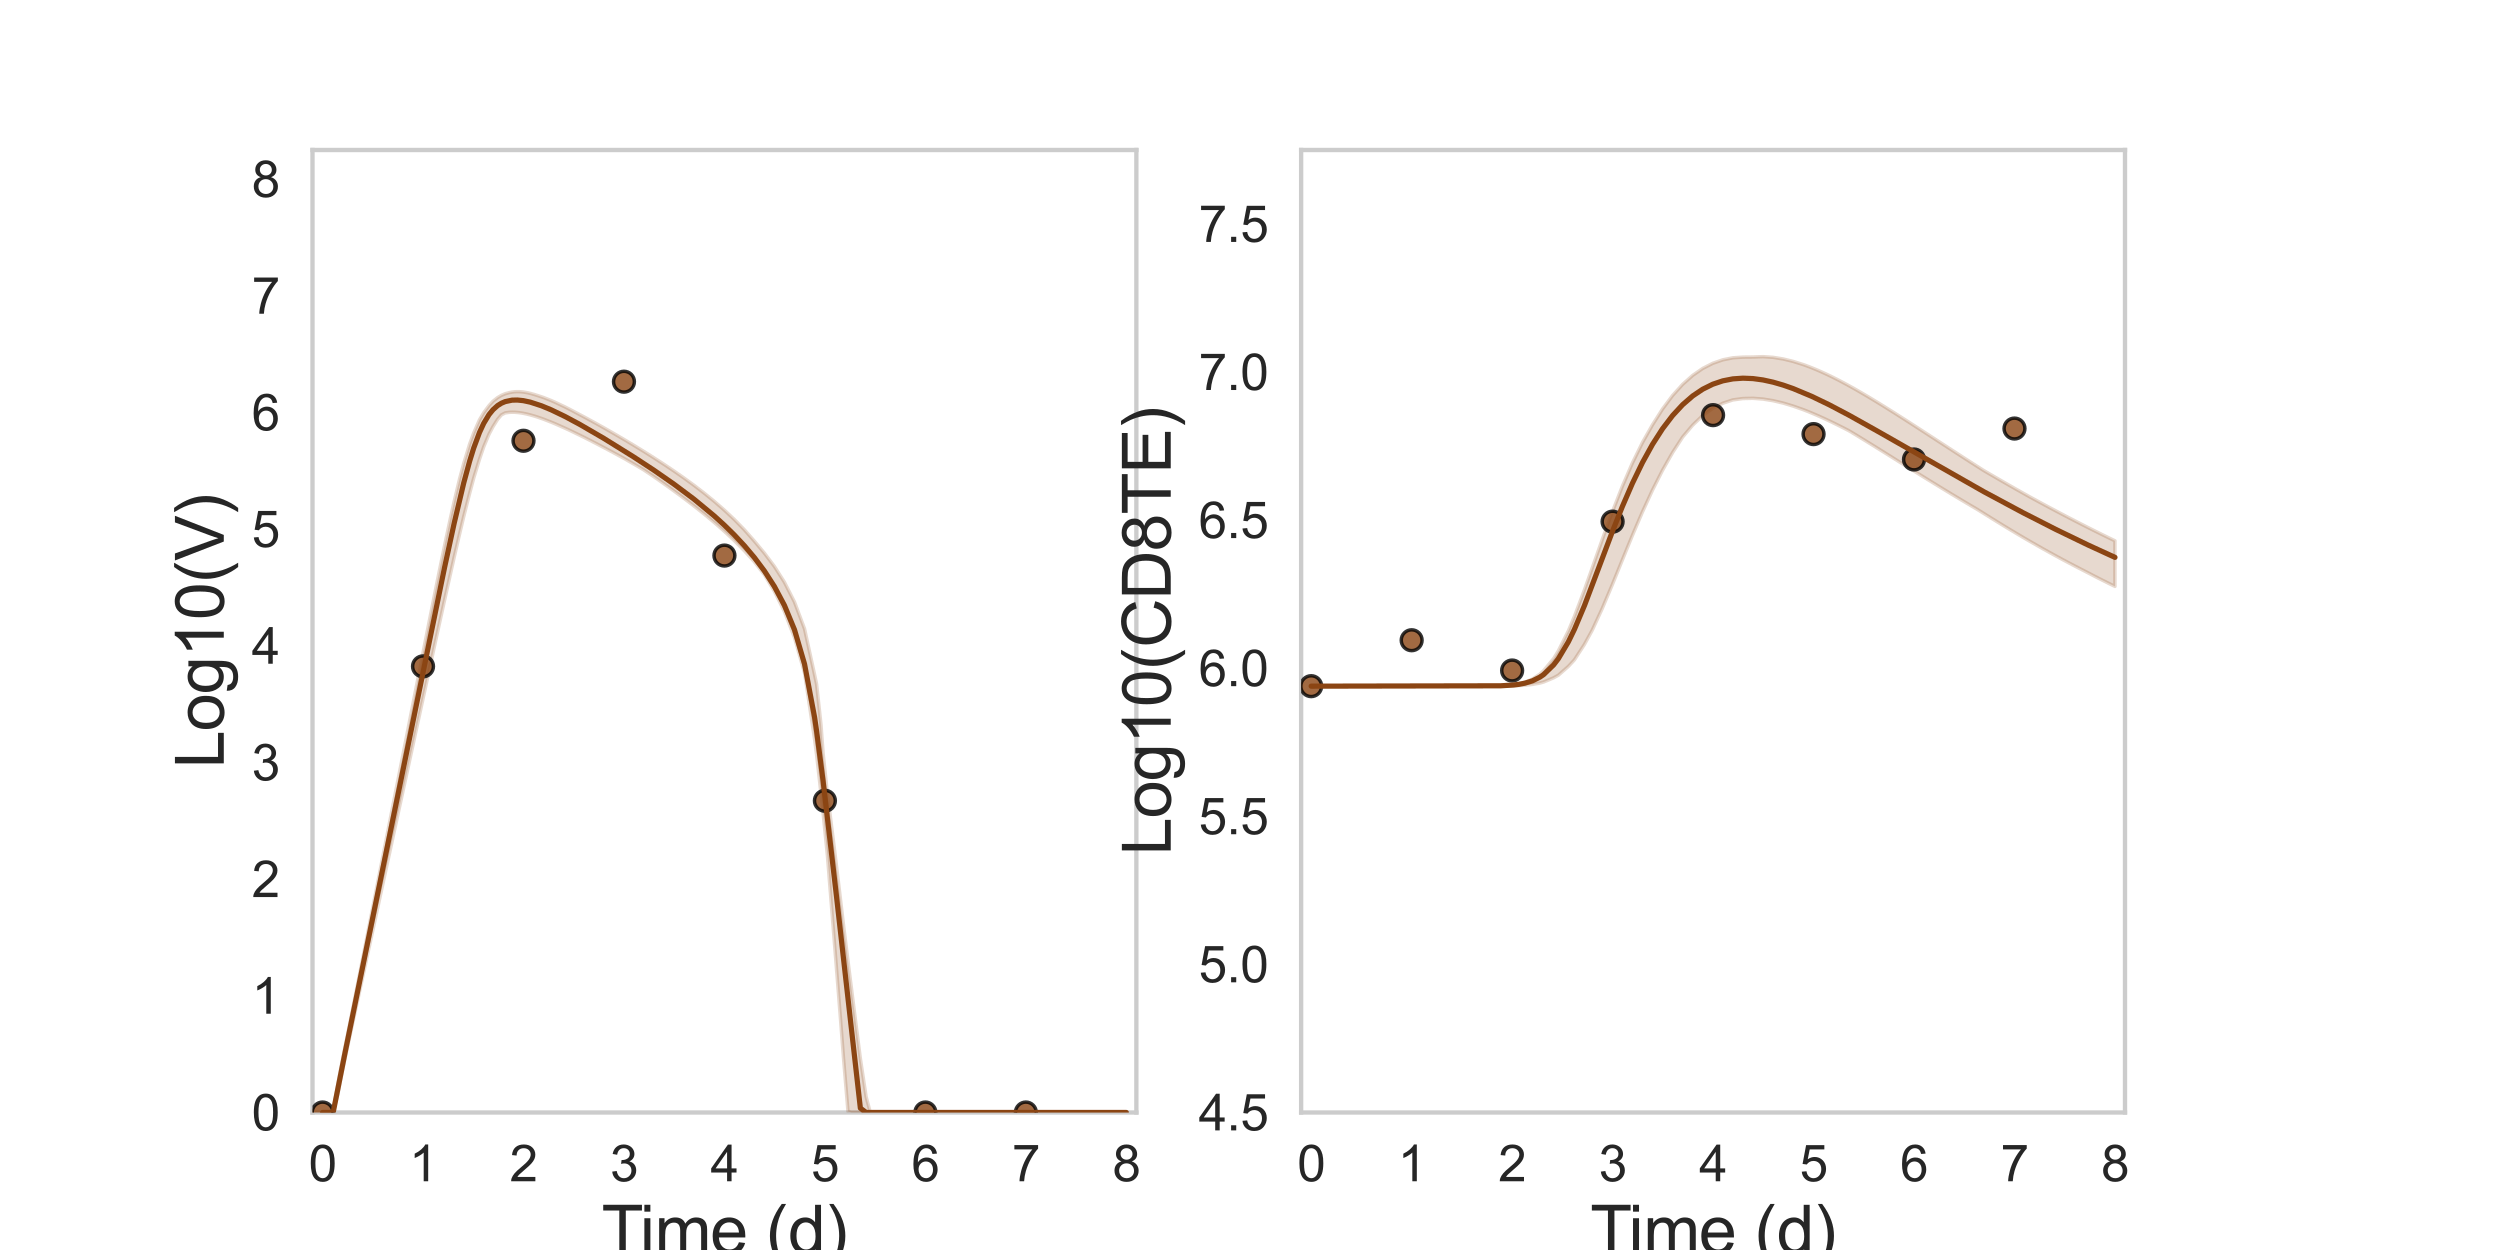 <?xml version="1.0" encoding="utf-8" standalone="no"?>
<!DOCTYPE svg PUBLIC "-//W3C//DTD SVG 1.1//EN"
  "http://www.w3.org/Graphics/SVG/1.1/DTD/svg11.dtd">
<svg xmlns:xlink="http://www.w3.org/1999/xlink" width="720pt" height="360pt" viewBox="0 0 720 360" xmlns="http://www.w3.org/2000/svg" version="1.1">
 <defs>
  <style type="text/css">*{stroke-linejoin: round; stroke-linecap: butt}</style>
 </defs>
 <g id="figure_1">
  <g id="patch_1">
   <path d="M 0 360 
L 720 360 
L 720 0 
L 0 0 
z
" style="fill: #ffffff"/>
  </g>
  <g id="axes_1">
   <g id="patch_2">
    <path d="M 90 320.4 
L 327.273 320.4 
L 327.273 43.2 
L 90 43.2 
z
" style="fill: #ffffff"/>
   </g>
   <g id="matplotlib.axis_1">
    <g id="xtick_1">
     <g id="text_1">
      <!-- 0 -->
      <g style="fill: #262626" transform="translate(88.89 340.207) scale(0.144 -0.144)">
       <defs>
        <path id="ArialMT-30" d="M 266 2259 
Q 266 3072 433 3567 
Q 600 4063 929 4331 
Q 1259 4600 1759 4600 
Q 2128 4600 2406 4451 
Q 2684 4303 2865 4023 
Q 3047 3744 3150 3342 
Q 3253 2941 3253 2259 
Q 3253 1453 3087 958 
Q 2922 463 2592 192 
Q 2263 -78 1759 -78 
Q 1097 -78 719 397 
Q 266 969 266 2259 
z
M 844 2259 
Q 844 1131 1108 757 
Q 1372 384 1759 384 
Q 2147 384 2411 759 
Q 2675 1134 2675 2259 
Q 2675 3391 2411 3762 
Q 2147 4134 1753 4134 
Q 1366 4134 1134 3806 
Q 844 3388 844 2259 
z
" transform="scale(0.016)"/>
       </defs>
       <use xlink:href="#ArialMT-30"/>
      </g>
     </g>
    </g>
    <g id="xtick_2">
     <g id="text_2">
      <!-- 1 -->
      <g style="fill: #262626" transform="translate(117.825 340.207) scale(0.144 -0.144)">
       <defs>
        <path id="ArialMT-31" d="M 2384 0 
L 1822 0 
L 1822 3584 
Q 1619 3391 1289 3197 
Q 959 3003 697 2906 
L 697 3450 
Q 1169 3672 1522 3987 
Q 1875 4303 2022 4600 
L 2384 4600 
L 2384 0 
z
" transform="scale(0.016)"/>
       </defs>
       <use xlink:href="#ArialMT-31"/>
      </g>
     </g>
    </g>
    <g id="xtick_3">
     <g id="text_3">
      <!-- 2 -->
      <g style="fill: #262626" transform="translate(146.761 340.207) scale(0.144 -0.144)">
       <defs>
        <path id="ArialMT-32" d="M 3222 541 
L 3222 0 
L 194 0 
Q 188 203 259 391 
Q 375 700 629 1000 
Q 884 1300 1366 1694 
Q 2113 2306 2375 2664 
Q 2638 3022 2638 3341 
Q 2638 3675 2398 3904 
Q 2159 4134 1775 4134 
Q 1369 4134 1125 3890 
Q 881 3647 878 3216 
L 300 3275 
Q 359 3922 746 4261 
Q 1134 4600 1788 4600 
Q 2447 4600 2831 4234 
Q 3216 3869 3216 3328 
Q 3216 3053 3103 2787 
Q 2991 2522 2730 2228 
Q 2469 1934 1863 1422 
Q 1356 997 1212 845 
Q 1069 694 975 541 
L 3222 541 
z
" transform="scale(0.016)"/>
       </defs>
       <use xlink:href="#ArialMT-32"/>
      </g>
     </g>
    </g>
    <g id="xtick_4">
     <g id="text_4">
      <!-- 3 -->
      <g style="fill: #262626" transform="translate(175.697 340.207) scale(0.144 -0.144)">
       <defs>
        <path id="ArialMT-33" d="M 269 1209 
L 831 1284 
Q 928 806 1161 595 
Q 1394 384 1728 384 
Q 2125 384 2398 659 
Q 2672 934 2672 1341 
Q 2672 1728 2419 1979 
Q 2166 2231 1775 2231 
Q 1616 2231 1378 2169 
L 1441 2663 
Q 1497 2656 1531 2656 
Q 1891 2656 2178 2843 
Q 2466 3031 2466 3422 
Q 2466 3731 2256 3934 
Q 2047 4138 1716 4138 
Q 1388 4138 1169 3931 
Q 950 3725 888 3313 
L 325 3413 
Q 428 3978 793 4289 
Q 1159 4600 1703 4600 
Q 2078 4600 2393 4439 
Q 2709 4278 2876 4000 
Q 3044 3722 3044 3409 
Q 3044 3113 2884 2869 
Q 2725 2625 2413 2481 
Q 2819 2388 3044 2092 
Q 3269 1797 3269 1353 
Q 3269 753 2831 336 
Q 2394 -81 1725 -81 
Q 1122 -81 723 278 
Q 325 638 269 1209 
z
" transform="scale(0.016)"/>
       </defs>
       <use xlink:href="#ArialMT-33"/>
      </g>
     </g>
    </g>
    <g id="xtick_5">
     <g id="text_5">
      <!-- 4 -->
      <g style="fill: #262626" transform="translate(204.632 340.207) scale(0.144 -0.144)">
       <defs>
        <path id="ArialMT-34" d="M 2069 0 
L 2069 1097 
L 81 1097 
L 81 1613 
L 2172 4581 
L 2631 4581 
L 2631 1613 
L 3250 1613 
L 3250 1097 
L 2631 1097 
L 2631 0 
L 2069 0 
z
M 2069 1613 
L 2069 3678 
L 634 1613 
L 2069 1613 
z
" transform="scale(0.016)"/>
       </defs>
       <use xlink:href="#ArialMT-34"/>
      </g>
     </g>
    </g>
    <g id="xtick_6">
     <g id="text_6">
      <!-- 5 -->
      <g style="fill: #262626" transform="translate(233.568 340.207) scale(0.144 -0.144)">
       <defs>
        <path id="ArialMT-35" d="M 266 1200 
L 856 1250 
Q 922 819 1161 601 
Q 1400 384 1738 384 
Q 2144 384 2425 690 
Q 2706 997 2706 1503 
Q 2706 1984 2436 2262 
Q 2166 2541 1728 2541 
Q 1456 2541 1237 2417 
Q 1019 2294 894 2097 
L 366 2166 
L 809 4519 
L 3088 4519 
L 3088 3981 
L 1259 3981 
L 1013 2750 
Q 1425 3038 1878 3038 
Q 2478 3038 2890 2622 
Q 3303 2206 3303 1553 
Q 3303 931 2941 478 
Q 2500 -78 1738 -78 
Q 1113 -78 717 272 
Q 322 622 266 1200 
z
" transform="scale(0.016)"/>
       </defs>
       <use xlink:href="#ArialMT-35"/>
      </g>
     </g>
    </g>
    <g id="xtick_7">
     <g id="text_7">
      <!-- 6 -->
      <g style="fill: #262626" transform="translate(262.504 340.207) scale(0.144 -0.144)">
       <defs>
        <path id="ArialMT-36" d="M 3184 3459 
L 2625 3416 
Q 2550 3747 2413 3897 
Q 2184 4138 1850 4138 
Q 1581 4138 1378 3988 
Q 1113 3794 959 3422 
Q 806 3050 800 2363 
Q 1003 2672 1297 2822 
Q 1591 2972 1913 2972 
Q 2475 2972 2870 2558 
Q 3266 2144 3266 1488 
Q 3266 1056 3080 686 
Q 2894 316 2569 119 
Q 2244 -78 1831 -78 
Q 1128 -78 684 439 
Q 241 956 241 2144 
Q 241 3472 731 4075 
Q 1159 4600 1884 4600 
Q 2425 4600 2770 4297 
Q 3116 3994 3184 3459 
z
M 888 1484 
Q 888 1194 1011 928 
Q 1134 663 1356 523 
Q 1578 384 1822 384 
Q 2178 384 2434 671 
Q 2691 959 2691 1453 
Q 2691 1928 2437 2201 
Q 2184 2475 1800 2475 
Q 1419 2475 1153 2201 
Q 888 1928 888 1484 
z
" transform="scale(0.016)"/>
       </defs>
       <use xlink:href="#ArialMT-36"/>
      </g>
     </g>
    </g>
    <g id="xtick_8">
     <g id="text_8">
      <!-- 7 -->
      <g style="fill: #262626" transform="translate(291.44 340.207) scale(0.144 -0.144)">
       <defs>
        <path id="ArialMT-37" d="M 303 3981 
L 303 4522 
L 3269 4522 
L 3269 4084 
Q 2831 3619 2401 2847 
Q 1972 2075 1738 1259 
Q 1569 684 1522 0 
L 944 0 
Q 953 541 1156 1306 
Q 1359 2072 1739 2783 
Q 2119 3494 2547 3981 
L 303 3981 
z
" transform="scale(0.016)"/>
       </defs>
       <use xlink:href="#ArialMT-37"/>
      </g>
     </g>
    </g>
    <g id="xtick_9">
     <g id="text_9">
      <!-- 8 -->
      <g style="fill: #262626" transform="translate(320.375 340.207) scale(0.144 -0.144)">
       <defs>
        <path id="ArialMT-38" d="M 1131 2484 
Q 781 2613 612 2850 
Q 444 3088 444 3419 
Q 444 3919 803 4259 
Q 1163 4600 1759 4600 
Q 2359 4600 2725 4251 
Q 3091 3903 3091 3403 
Q 3091 3084 2923 2848 
Q 2756 2613 2416 2484 
Q 2838 2347 3058 2040 
Q 3278 1734 3278 1309 
Q 3278 722 2862 322 
Q 2447 -78 1769 -78 
Q 1091 -78 675 323 
Q 259 725 259 1325 
Q 259 1772 486 2073 
Q 713 2375 1131 2484 
z
M 1019 3438 
Q 1019 3113 1228 2906 
Q 1438 2700 1772 2700 
Q 2097 2700 2305 2904 
Q 2513 3109 2513 3406 
Q 2513 3716 2298 3927 
Q 2084 4138 1766 4138 
Q 1444 4138 1231 3931 
Q 1019 3725 1019 3438 
z
M 838 1322 
Q 838 1081 952 856 
Q 1066 631 1291 507 
Q 1516 384 1775 384 
Q 2178 384 2440 643 
Q 2703 903 2703 1303 
Q 2703 1709 2433 1975 
Q 2163 2241 1756 2241 
Q 1359 2241 1098 1978 
Q 838 1716 838 1322 
z
" transform="scale(0.016)"/>
       </defs>
       <use xlink:href="#ArialMT-38"/>
      </g>
     </g>
    </g>
    <g id="text_10">
     <!-- Time (d) -->
     <g style="fill: #262626" transform="translate(173.266 361.046) scale(0.192 -0.192)">
      <defs>
       <path id="ArialMT-54" d="M 1659 0 
L 1659 4041 
L 150 4041 
L 150 4581 
L 3781 4581 
L 3781 4041 
L 2266 4041 
L 2266 0 
L 1659 0 
z
" transform="scale(0.016)"/>
       <path id="ArialMT-69" d="M 425 3934 
L 425 4581 
L 988 4581 
L 988 3934 
L 425 3934 
z
M 425 0 
L 425 3319 
L 988 3319 
L 988 0 
L 425 0 
z
" transform="scale(0.016)"/>
       <path id="ArialMT-6d" d="M 422 0 
L 422 3319 
L 925 3319 
L 925 2853 
Q 1081 3097 1340 3245 
Q 1600 3394 1931 3394 
Q 2300 3394 2536 3241 
Q 2772 3088 2869 2813 
Q 3263 3394 3894 3394 
Q 4388 3394 4653 3120 
Q 4919 2847 4919 2278 
L 4919 0 
L 4359 0 
L 4359 2091 
Q 4359 2428 4304 2576 
Q 4250 2725 4106 2815 
Q 3963 2906 3769 2906 
Q 3419 2906 3187 2673 
Q 2956 2441 2956 1928 
L 2956 0 
L 2394 0 
L 2394 2156 
Q 2394 2531 2256 2718 
Q 2119 2906 1806 2906 
Q 1569 2906 1367 2781 
Q 1166 2656 1075 2415 
Q 984 2175 984 1722 
L 984 0 
L 422 0 
z
" transform="scale(0.016)"/>
       <path id="ArialMT-65" d="M 2694 1069 
L 3275 997 
Q 3138 488 2766 206 
Q 2394 -75 1816 -75 
Q 1088 -75 661 373 
Q 234 822 234 1631 
Q 234 2469 665 2931 
Q 1097 3394 1784 3394 
Q 2450 3394 2872 2941 
Q 3294 2488 3294 1666 
Q 3294 1616 3291 1516 
L 816 1516 
Q 847 969 1125 678 
Q 1403 388 1819 388 
Q 2128 388 2347 550 
Q 2566 713 2694 1069 
z
M 847 1978 
L 2700 1978 
Q 2663 2397 2488 2606 
Q 2219 2931 1791 2931 
Q 1403 2931 1139 2672 
Q 875 2413 847 1978 
z
" transform="scale(0.016)"/>
       <path id="ArialMT-20" transform="scale(0.016)"/>
       <path id="ArialMT-28" d="M 1497 -1347 
Q 1031 -759 709 28 
Q 388 816 388 1659 
Q 388 2403 628 3084 
Q 909 3875 1497 4659 
L 1900 4659 
Q 1522 4009 1400 3731 
Q 1209 3300 1100 2831 
Q 966 2247 966 1656 
Q 966 153 1900 -1347 
L 1497 -1347 
z
" transform="scale(0.016)"/>
       <path id="ArialMT-64" d="M 2575 0 
L 2575 419 
Q 2259 -75 1647 -75 
Q 1250 -75 917 144 
Q 584 363 401 755 
Q 219 1147 219 1656 
Q 219 2153 384 2558 
Q 550 2963 881 3178 
Q 1213 3394 1622 3394 
Q 1922 3394 2156 3267 
Q 2391 3141 2538 2938 
L 2538 4581 
L 3097 4581 
L 3097 0 
L 2575 0 
z
M 797 1656 
Q 797 1019 1065 703 
Q 1334 388 1700 388 
Q 2069 388 2326 689 
Q 2584 991 2584 1609 
Q 2584 2291 2321 2609 
Q 2059 2928 1675 2928 
Q 1300 2928 1048 2622 
Q 797 2316 797 1656 
z
" transform="scale(0.016)"/>
       <path id="ArialMT-29" d="M 791 -1347 
L 388 -1347 
Q 1322 153 1322 1656 
Q 1322 2244 1188 2822 
Q 1081 3291 891 3722 
Q 769 4003 388 4659 
L 791 4659 
Q 1378 3875 1659 3084 
Q 1900 2403 1900 1659 
Q 1900 816 1576 28 
Q 1253 -759 791 -1347 
z
" transform="scale(0.016)"/>
      </defs>
      <use xlink:href="#ArialMT-54"/>
      <use xlink:href="#ArialMT-69" x="57.334"/>
      <use xlink:href="#ArialMT-6d" x="79.551"/>
      <use xlink:href="#ArialMT-65" x="162.852"/>
      <use xlink:href="#ArialMT-20" x="218.467"/>
      <use xlink:href="#ArialMT-28" x="246.25"/>
      <use xlink:href="#ArialMT-64" x="279.551"/>
      <use xlink:href="#ArialMT-29" x="335.166"/>
     </g>
    </g>
   </g>
   <g id="matplotlib.axis_2">
    <g id="ytick_1">
     <g id="text_11">
      <!-- 0 -->
      <g style="fill: #262626" transform="translate(72.492 325.554) scale(0.144 -0.144)">
       <use xlink:href="#ArialMT-30"/>
      </g>
     </g>
    </g>
    <g id="ytick_2">
     <g id="text_12">
      <!-- 1 -->
      <g style="fill: #262626" transform="translate(72.492 291.954) scale(0.144 -0.144)">
       <use xlink:href="#ArialMT-31"/>
      </g>
     </g>
    </g>
    <g id="ytick_3">
     <g id="text_13">
      <!-- 2 -->
      <g style="fill: #262626" transform="translate(72.492 258.354) scale(0.144 -0.144)">
       <use xlink:href="#ArialMT-32"/>
      </g>
     </g>
    </g>
    <g id="ytick_4">
     <g id="text_14">
      <!-- 3 -->
      <g style="fill: #262626" transform="translate(72.492 224.754) scale(0.144 -0.144)">
       <use xlink:href="#ArialMT-33"/>
      </g>
     </g>
    </g>
    <g id="ytick_5">
     <g id="text_15">
      <!-- 4 -->
      <g style="fill: #262626" transform="translate(72.492 191.154) scale(0.144 -0.144)">
       <use xlink:href="#ArialMT-34"/>
      </g>
     </g>
    </g>
    <g id="ytick_6">
     <g id="text_16">
      <!-- 5 -->
      <g style="fill: #262626" transform="translate(72.492 157.554) scale(0.144 -0.144)">
       <use xlink:href="#ArialMT-35"/>
      </g>
     </g>
    </g>
    <g id="ytick_7">
     <g id="text_17">
      <!-- 6 -->
      <g style="fill: #262626" transform="translate(72.492 123.954) scale(0.144 -0.144)">
       <use xlink:href="#ArialMT-36"/>
      </g>
     </g>
    </g>
    <g id="ytick_8">
     <g id="text_18">
      <!-- 7 -->
      <g style="fill: #262626" transform="translate(72.492 90.354) scale(0.144 -0.144)">
       <use xlink:href="#ArialMT-37"/>
      </g>
     </g>
    </g>
    <g id="ytick_9">
     <g id="text_19">
      <!-- 8 -->
      <g style="fill: #262626" transform="translate(72.492 56.754) scale(0.144 -0.144)">
       <use xlink:href="#ArialMT-38"/>
      </g>
     </g>
    </g>
    <g id="text_20">
     <!-- Log10(V) -->
     <g style="fill: #262626" transform="translate(64.451 221.289) rotate(-90) scale(0.192 -0.192)">
      <defs>
       <path id="ArialMT-4c" d="M 469 0 
L 469 4581 
L 1075 4581 
L 1075 541 
L 3331 541 
L 3331 0 
L 469 0 
z
" transform="scale(0.016)"/>
       <path id="ArialMT-6f" d="M 213 1659 
Q 213 2581 725 3025 
Q 1153 3394 1769 3394 
Q 2453 3394 2887 2945 
Q 3322 2497 3322 1706 
Q 3322 1066 3130 698 
Q 2938 331 2570 128 
Q 2203 -75 1769 -75 
Q 1072 -75 642 372 
Q 213 819 213 1659 
z
M 791 1659 
Q 791 1022 1069 705 
Q 1347 388 1769 388 
Q 2188 388 2466 706 
Q 2744 1025 2744 1678 
Q 2744 2294 2464 2611 
Q 2184 2928 1769 2928 
Q 1347 2928 1069 2612 
Q 791 2297 791 1659 
z
" transform="scale(0.016)"/>
       <path id="ArialMT-67" d="M 319 -275 
L 866 -356 
Q 900 -609 1056 -725 
Q 1266 -881 1628 -881 
Q 2019 -881 2231 -725 
Q 2444 -569 2519 -288 
Q 2563 -116 2559 434 
Q 2191 0 1641 0 
Q 956 0 581 494 
Q 206 988 206 1678 
Q 206 2153 378 2554 
Q 550 2956 876 3175 
Q 1203 3394 1644 3394 
Q 2231 3394 2613 2919 
L 2613 3319 
L 3131 3319 
L 3131 450 
Q 3131 -325 2973 -648 
Q 2816 -972 2473 -1159 
Q 2131 -1347 1631 -1347 
Q 1038 -1347 672 -1080 
Q 306 -813 319 -275 
z
M 784 1719 
Q 784 1066 1043 766 
Q 1303 466 1694 466 
Q 2081 466 2343 764 
Q 2606 1063 2606 1700 
Q 2606 2309 2336 2618 
Q 2066 2928 1684 2928 
Q 1309 2928 1046 2623 
Q 784 2319 784 1719 
z
" transform="scale(0.016)"/>
       <path id="ArialMT-56" d="M 1803 0 
L 28 4581 
L 684 4581 
L 1875 1253 
Q 2019 853 2116 503 
Q 2222 878 2363 1253 
L 3600 4581 
L 4219 4581 
L 2425 0 
L 1803 0 
z
" transform="scale(0.016)"/>
      </defs>
      <use xlink:href="#ArialMT-4c"/>
      <use xlink:href="#ArialMT-6f" x="55.615"/>
      <use xlink:href="#ArialMT-67" x="111.23"/>
      <use xlink:href="#ArialMT-31" x="166.846"/>
      <use xlink:href="#ArialMT-30" x="222.461"/>
      <use xlink:href="#ArialMT-28" x="278.076"/>
      <use xlink:href="#ArialMT-56" x="311.377"/>
      <use xlink:href="#ArialMT-29" x="378.076"/>
     </g>
    </g>
   </g>
   <g id="patch_3">
    <path d="M 90 320.4 
L 90 43.2 
" style="fill: none; stroke: #cccccc; stroke-width: 1.25; stroke-linejoin: miter; stroke-linecap: square"/>
   </g>
   <g id="patch_4">
    <path d="M 327.273 320.4 
L 327.273 43.2 
" style="fill: none; stroke: #cccccc; stroke-width: 1.25; stroke-linejoin: miter; stroke-linecap: square"/>
   </g>
   <g id="patch_5">
    <path d="M 90 320.4 
L 327.273 320.4 
" style="fill: none; stroke: #cccccc; stroke-width: 1.25; stroke-linejoin: miter; stroke-linecap: square"/>
   </g>
   <g id="patch_6">
    <path d="M 90 43.2 
L 327.273 43.2 
" style="fill: none; stroke: #cccccc; stroke-width: 1.25; stroke-linejoin: miter; stroke-linecap: square"/>
   </g>
   <g id="PolyCollection_1">
    <defs>
     <path id="m2c876b5942" d="M 92.894 -39.6 
L 92.894 -39.6 
L 92.894 -39.6 
L 92.898 -39.6 
L 92.939 -39.6 
L 93.212 -39.6 
L 93.36 -39.6 
L 93.979 -39.6 
L 94.275 -39.6 
L 95.473 -39.6 
L 95.946 -39.6 
L 97.338 -44.993 
L 97.946 -48.209 
L 99.369 -55.135 
L 100.097 -58.498 
L 101.564 -65.281 
L 102.39 -69.072 
L 103.876 -75.933 
L 104.782 -80.102 
L 106.28 -87.026 
L 107.251 -91.492 
L 108.753 -98.438 
L 109.773 -103.134 
L 111.277 -110.082 
L 112.333 -114.95 
L 113.989 -122.614 
L 115.03 -127.414 
L 116.47 -134.057 
L 117.553 -139.051 
L 119.125 -146.305 
L 120.203 -151.276 
L 121.667 -158.014 
L 122.773 -163.102 
L 124.353 -170.36 
L 125.452 -175.401 
L 126.941 -182.177 
L 128.07 -187.301 
L 129.684 -194.527 
L 130.82 -199.573 
L 132.388 -206.321 
L 133.564 -211.268 
L 135.264 -217.946 
L 136.438 -222.332 
L 138.082 -227.715 
L 139.309 -231.307 
L 140.83 -234.937 
L 141.988 -237.13 
L 143.313 -239.234 
L 144.399 -240.512 
L 145.507 -241.088 
L 146.616 -241.241 
L 147.472 -241.278 
L 148.299 -241.26 
L 148.984 -241.21 
L 149.614 -241.138 
L 150.164 -241.058 
L 150.714 -240.963 
L 151.167 -240.873 
L 151.587 -240.783 
L 152.006 -240.686 
L 152.347 -240.601 
L 152.735 -240.5 
L 153.971 -240.147 
L 154.481 -239.987 
L 155.943 -239.491 
L 156.62 -239.247 
L 158.747 -238.413 
L 159.817 -237.972 
L 162.711 -236.689 
L 164.068 -236.062 
L 166.961 -234.663 
L 168.708 -233.795 
L 171.601 -232.314 
L 173.831 -231.149 
L 176.724 -229.605 
L 179.618 -228.03 
L 182.511 -226.373 
L 185.405 -224.673 
L 188.298 -222.728 
L 191.192 -220.698 
L 194.086 -218.62 
L 196.979 -216.483 
L 199.873 -214.274 
L 202.766 -211.977 
L 205.66 -209.572 
L 208.553 -207.032 
L 211.447 -204.326 
L 214.341 -201.409 
L 217.234 -198.221 
L 220.128 -194.497 
L 223.021 -189.696 
L 225.915 -183.85 
L 228.808 -176.354 
L 231.702 -166.194 
L 234.596 -147.093 
L 235.174 -142.65 
L 236.43 -131.559 
L 237.048 -125.903 
L 238.298 -113.56 
L 238.982 -105.05 
L 240.123 -90.836 
L 240.884 -81.323 
L 242.083 -66.24 
L 242.921 -55.362 
L 244.216 -39.934 
L 245.173 -39.6 
L 246.687 -39.6 
L 247.784 -39.6 
L 249.452 -39.6 
L 250.646 -39.6 
L 252.487 -39.6 
L 253.817 -39.6 
L 256.076 -39.6 
L 257.434 -39.6 
L 259.476 -39.6 
L 260.95 -39.6 
L 263.614 -39.6 
L 265.244 -39.6 
L 268.137 -39.6 
L 269.714 -39.6 
L 271.593 -39.6 
L 273.473 -39.6 
L 275.352 -39.6 
L 277.231 -39.6 
L 279.11 -39.6 
L 280.99 -39.6 
L 282.869 -39.6 
L 284.748 -39.6 
L 286.628 -39.6 
L 288.507 -39.6 
L 290.386 -39.6 
L 292.265 -39.6 
L 294.145 -39.6 
L 296.024 -39.6 
L 297.903 -39.6 
L 299.783 -39.6 
L 301.662 -39.6 
L 303.541 -39.6 
L 305.42 -39.6 
L 307.3 -39.6 
L 309.179 -39.6 
L 311.058 -39.6 
L 312.937 -39.6 
L 314.817 -39.6 
L 316.696 -39.6 
L 318.575 -39.6 
L 320.455 -39.6 
L 322.334 -39.6 
L 324.213 -39.6 
L 324.379 -39.6 
L 324.379 -39.6 
L 324.379 -39.6 
L 324.213 -39.6 
L 322.334 -39.6 
L 320.455 -39.6 
L 318.575 -39.6 
L 316.696 -39.6 
L 314.817 -39.6 
L 312.937 -39.6 
L 311.058 -39.6 
L 309.179 -39.6 
L 307.3 -39.6 
L 305.42 -39.6 
L 303.541 -39.6 
L 301.662 -39.6 
L 299.783 -39.6 
L 297.903 -39.6 
L 296.024 -39.6 
L 294.145 -39.6 
L 292.265 -39.6 
L 290.386 -39.6 
L 288.507 -39.6 
L 286.628 -39.6 
L 284.748 -39.6 
L 282.869 -39.6 
L 280.99 -39.6 
L 279.11 -39.6 
L 277.231 -39.6 
L 275.352 -39.6 
L 273.473 -39.6 
L 271.593 -39.6 
L 269.714 -39.6 
L 268.137 -39.6 
L 265.244 -39.6 
L 263.614 -39.6 
L 260.95 -39.6 
L 259.476 -39.6 
L 257.434 -39.6 
L 256.076 -39.6 
L 253.817 -39.6 
L 252.487 -39.6 
L 250.646 -39.6 
L 249.452 -44.097 
L 247.784 -55.151 
L 246.687 -63.735 
L 245.173 -75.68 
L 244.216 -83.251 
L 242.921 -93.657 
L 242.083 -100.77 
L 240.884 -110.81 
L 240.123 -117.017 
L 238.982 -126.104 
L 238.298 -131.405 
L 237.048 -143.147 
L 236.43 -151.447 
L 235.174 -162.973 
L 234.596 -165.71 
L 231.702 -178.918 
L 228.808 -186.642 
L 225.915 -192.332 
L 223.021 -196.879 
L 220.128 -200.72 
L 217.234 -204.185 
L 214.341 -207.468 
L 211.447 -210.43 
L 208.553 -213.143 
L 205.66 -215.659 
L 202.766 -218.014 
L 199.873 -220.236 
L 196.979 -222.346 
L 194.086 -224.364 
L 191.192 -226.304 
L 188.298 -228.178 
L 185.405 -229.998 
L 182.511 -231.77 
L 179.618 -233.501 
L 176.724 -235.193 
L 173.831 -236.847 
L 171.601 -238.094 
L 168.708 -239.669 
L 166.961 -240.595 
L 164.068 -242.121 
L 162.711 -242.81 
L 159.817 -244.177 
L 158.747 -244.646 
L 156.62 -245.487 
L 155.943 -245.723 
L 154.481 -246.196 
L 153.971 -246.36 
L 152.735 -246.703 
L 152.347 -246.798 
L 152.006 -246.874 
L 151.587 -246.956 
L 151.167 -247.03 
L 150.714 -247.097 
L 150.164 -247.158 
L 149.614 -247.198 
L 148.984 -247.209 
L 148.299 -247.181 
L 147.472 -247.078 
L 146.616 -246.909 
L 145.507 -246.609 
L 144.399 -246.131 
L 143.313 -245.496 
L 141.988 -244.444 
L 140.83 -243.181 
L 139.309 -241.129 
L 138.082 -239.075 
L 136.438 -235.313 
L 135.264 -232.135 
L 133.564 -226.549 
L 132.388 -222.206 
L 130.82 -215.648 
L 129.684 -210.609 
L 128.07 -203.029 
L 126.941 -197.585 
L 125.452 -190.245 
L 124.353 -184.767 
L 122.773 -176.803 
L 121.667 -171.21 
L 120.203 -163.78 
L 119.125 -158.303 
L 117.553 -150.29 
L 116.47 -144.786 
L 115.03 -137.504 
L 113.989 -132.252 
L 112.333 -123.85 
L 111.277 -118.513 
L 109.773 -110.896 
L 108.753 -105.748 
L 107.251 -98.135 
L 106.28 -93.238 
L 104.782 -85.649 
L 103.876 -81.077 
L 102.39 -73.556 
L 101.564 -69.398 
L 100.097 -62.059 
L 99.369 -58.527 
L 97.946 -51.401 
L 97.338 -48.1 
L 95.946 -40.259 
L 95.473 -39.6 
L 94.275 -39.6 
L 93.979 -39.6 
L 93.36 -39.6 
L 93.212 -39.6 
L 92.939 -39.6 
L 92.898 -39.6 
L 92.894 -39.6 
L 92.894 -39.6 
z
" style="stroke: #8b4513; stroke-opacity: 0.2"/>
    </defs>
    <g clip-path="url(#p91f8d344a2)">
     <use xlink:href="#m2c876b5942" x="0" y="360" style="fill: #8b4513; fill-opacity: 0.2; stroke: #8b4513; stroke-opacity: 0.2"/>
    </g>
   </g>
   <g id="PathCollection_1">
    <defs>
     <path id="mc386760289" d="M 0 3 
C 0.796 3 1.559 2.684 2.121 2.121 
C 2.684 1.559 3 0.796 3 0 
C 3 -0.796 2.684 -1.559 2.121 -2.121 
C 1.559 -2.684 0.796 -3 0 -3 
C -0.796 -3 -1.559 -2.684 -2.121 -2.121 
C -2.684 -1.559 -3 -0.796 -3 0 
C -3 0.796 -2.684 1.559 -2.121 2.121 
C -1.559 2.684 -0.796 3 0 3 
z
" style="stroke: #000000; stroke-opacity: 0.8"/>
    </defs>
    <g clip-path="url(#p91f8d344a2)">
     <use xlink:href="#mc386760289" x="92.894" y="320.4" style="fill: #8b4513; fill-opacity: 0.8; stroke: #000000; stroke-opacity: 0.8"/>
     <use xlink:href="#mc386760289" x="121.829" y="191.916" style="fill: #8b4513; fill-opacity: 0.8; stroke: #000000; stroke-opacity: 0.8"/>
     <use xlink:href="#mc386760289" x="150.765" y="126.942" style="fill: #8b4513; fill-opacity: 0.8; stroke: #000000; stroke-opacity: 0.8"/>
     <use xlink:href="#mc386760289" x="179.701" y="109.928" style="fill: #8b4513; fill-opacity: 0.8; stroke: #000000; stroke-opacity: 0.8"/>
     <use xlink:href="#mc386760289" x="208.636" y="160.005" style="fill: #8b4513; fill-opacity: 0.8; stroke: #000000; stroke-opacity: 0.8"/>
     <use xlink:href="#mc386760289" x="237.572" y="230.618" style="fill: #8b4513; fill-opacity: 0.8; stroke: #000000; stroke-opacity: 0.8"/>
     <use xlink:href="#mc386760289" x="266.508" y="320.4" style="fill: #8b4513; fill-opacity: 0.8; stroke: #000000; stroke-opacity: 0.8"/>
     <use xlink:href="#mc386760289" x="295.443" y="320.4" style="fill: #8b4513; fill-opacity: 0.8; stroke: #000000; stroke-opacity: 0.8"/>
    </g>
   </g>
   <g id="line2d_1">
    <path d="M 92.894 320.4 
L 95.946 320.4 
L 99.369 303.205 
L 128.07 163.246 
L 130.82 150.602 
L 133.564 139.041 
L 135.264 132.784 
L 136.438 129.005 
L 138.082 124.57 
L 139.309 121.926 
L 140.83 119.411 
L 141.988 117.99 
L 143.313 116.809 
L 144.399 116.132 
L 145.507 115.659 
L 147.472 115.246 
L 148.984 115.208 
L 150.714 115.387 
L 152.735 115.822 
L 155.943 116.869 
L 158.747 118.033 
L 162.711 119.944 
L 166.961 122.222 
L 173.831 126.211 
L 182.511 131.604 
L 188.298 135.406 
L 194.086 139.428 
L 199.873 143.765 
L 205.66 148.559 
L 208.553 151.19 
L 211.447 154.026 
L 214.341 157.119 
L 217.234 160.543 
L 220.128 164.412 
L 223.021 168.908 
L 225.915 174.347 
L 228.808 181.349 
L 231.702 191.235 
L 234.596 206.573 
L 235.174 210.531 
L 237.048 224.93 
L 240.884 257.927 
L 247.784 319.146 
L 249.452 320.4 
L 324.379 320.4 
L 324.379 320.4 
" clip-path="url(#p91f8d344a2)" style="fill: none; stroke: #8b4513; stroke-width: 1.5; stroke-linecap: round"/>
   </g>
  </g>
  <g id="axes_2">
   <g id="patch_7">
    <path d="M 374.727 320.4 
L 612 320.4 
L 612 43.2 
L 374.727 43.2 
z
" style="fill: #ffffff"/>
   </g>
   <g id="matplotlib.axis_3">
    <g id="xtick_10">
     <g id="text_21">
      <!-- 0 -->
      <g style="fill: #262626" transform="translate(373.617 340.207) scale(0.144 -0.144)">
       <use xlink:href="#ArialMT-30"/>
      </g>
     </g>
    </g>
    <g id="xtick_11">
     <g id="text_22">
      <!-- 1 -->
      <g style="fill: #262626" transform="translate(402.553 340.207) scale(0.144 -0.144)">
       <use xlink:href="#ArialMT-31"/>
      </g>
     </g>
    </g>
    <g id="xtick_12">
     <g id="text_23">
      <!-- 2 -->
      <g style="fill: #262626" transform="translate(431.488 340.207) scale(0.144 -0.144)">
       <use xlink:href="#ArialMT-32"/>
      </g>
     </g>
    </g>
    <g id="xtick_13">
     <g id="text_24">
      <!-- 3 -->
      <g style="fill: #262626" transform="translate(460.424 340.207) scale(0.144 -0.144)">
       <use xlink:href="#ArialMT-33"/>
      </g>
     </g>
    </g>
    <g id="xtick_14">
     <g id="text_25">
      <!-- 4 -->
      <g style="fill: #262626" transform="translate(489.36 340.207) scale(0.144 -0.144)">
       <use xlink:href="#ArialMT-34"/>
      </g>
     </g>
    </g>
    <g id="xtick_15">
     <g id="text_26">
      <!-- 5 -->
      <g style="fill: #262626" transform="translate(518.295 340.207) scale(0.144 -0.144)">
       <use xlink:href="#ArialMT-35"/>
      </g>
     </g>
    </g>
    <g id="xtick_16">
     <g id="text_27">
      <!-- 6 -->
      <g style="fill: #262626" transform="translate(547.231 340.207) scale(0.144 -0.144)">
       <use xlink:href="#ArialMT-36"/>
      </g>
     </g>
    </g>
    <g id="xtick_17">
     <g id="text_28">
      <!-- 7 -->
      <g style="fill: #262626" transform="translate(576.167 340.207) scale(0.144 -0.144)">
       <use xlink:href="#ArialMT-37"/>
      </g>
     </g>
    </g>
    <g id="xtick_18">
     <g id="text_29">
      <!-- 8 -->
      <g style="fill: #262626" transform="translate(605.103 340.207) scale(0.144 -0.144)">
       <use xlink:href="#ArialMT-38"/>
      </g>
     </g>
    </g>
    <g id="text_30">
     <!-- Time (d) -->
     <g style="fill: #262626" transform="translate(457.994 361.046) scale(0.192 -0.192)">
      <use xlink:href="#ArialMT-54"/>
      <use xlink:href="#ArialMT-69" x="57.334"/>
      <use xlink:href="#ArialMT-6d" x="79.551"/>
      <use xlink:href="#ArialMT-65" x="162.852"/>
      <use xlink:href="#ArialMT-20" x="218.467"/>
      <use xlink:href="#ArialMT-28" x="246.25"/>
      <use xlink:href="#ArialMT-64" x="279.551"/>
      <use xlink:href="#ArialMT-29" x="335.166"/>
     </g>
    </g>
   </g>
   <g id="matplotlib.axis_4">
    <g id="ytick_10">
     <g id="text_31">
      <!-- 4.5 -->
      <g style="fill: #262626" transform="translate(345.211 325.554) scale(0.144 -0.144)">
       <defs>
        <path id="ArialMT-2e" d="M 581 0 
L 581 641 
L 1222 641 
L 1222 0 
L 581 0 
z
" transform="scale(0.016)"/>
       </defs>
       <use xlink:href="#ArialMT-34"/>
       <use xlink:href="#ArialMT-2e" x="55.615"/>
       <use xlink:href="#ArialMT-35" x="83.398"/>
      </g>
     </g>
    </g>
    <g id="ytick_11">
     <g id="text_32">
      <!-- 5.0 -->
      <g style="fill: #262626" transform="translate(345.211 282.907) scale(0.144 -0.144)">
       <use xlink:href="#ArialMT-35"/>
       <use xlink:href="#ArialMT-2e" x="55.615"/>
       <use xlink:href="#ArialMT-30" x="83.398"/>
      </g>
     </g>
    </g>
    <g id="ytick_12">
     <g id="text_33">
      <!-- 5.5 -->
      <g style="fill: #262626" transform="translate(345.211 240.261) scale(0.144 -0.144)">
       <use xlink:href="#ArialMT-35"/>
       <use xlink:href="#ArialMT-2e" x="55.615"/>
       <use xlink:href="#ArialMT-35" x="83.398"/>
      </g>
     </g>
    </g>
    <g id="ytick_13">
     <g id="text_34">
      <!-- 6.0 -->
      <g style="fill: #262626" transform="translate(345.211 197.615) scale(0.144 -0.144)">
       <use xlink:href="#ArialMT-36"/>
       <use xlink:href="#ArialMT-2e" x="55.615"/>
       <use xlink:href="#ArialMT-30" x="83.398"/>
      </g>
     </g>
    </g>
    <g id="ytick_14">
     <g id="text_35">
      <!-- 6.5 -->
      <g style="fill: #262626" transform="translate(345.211 154.969) scale(0.144 -0.144)">
       <use xlink:href="#ArialMT-36"/>
       <use xlink:href="#ArialMT-2e" x="55.615"/>
       <use xlink:href="#ArialMT-35" x="83.398"/>
      </g>
     </g>
    </g>
    <g id="ytick_15">
     <g id="text_36">
      <!-- 7.0 -->
      <g style="fill: #262626" transform="translate(345.211 112.323) scale(0.144 -0.144)">
       <use xlink:href="#ArialMT-37"/>
       <use xlink:href="#ArialMT-2e" x="55.615"/>
       <use xlink:href="#ArialMT-30" x="83.398"/>
      </g>
     </g>
    </g>
    <g id="ytick_16">
     <g id="text_37">
      <!-- 7.5 -->
      <g style="fill: #262626" transform="translate(345.211 69.677) scale(0.144 -0.144)">
       <use xlink:href="#ArialMT-37"/>
       <use xlink:href="#ArialMT-2e" x="55.615"/>
       <use xlink:href="#ArialMT-35" x="83.398"/>
      </g>
     </g>
    </g>
    <g id="text_38">
     <!-- Log10(CD8TE) -->
     <g style="fill: #262626" transform="translate(337.17 246.357) rotate(-90) scale(0.192 -0.192)">
      <defs>
       <path id="ArialMT-43" d="M 3763 1606 
L 4369 1453 
Q 4178 706 3683 314 
Q 3188 -78 2472 -78 
Q 1731 -78 1267 223 
Q 803 525 561 1097 
Q 319 1669 319 2325 
Q 319 3041 592 3573 
Q 866 4106 1370 4382 
Q 1875 4659 2481 4659 
Q 3169 4659 3637 4309 
Q 4106 3959 4291 3325 
L 3694 3184 
Q 3534 3684 3231 3912 
Q 2928 4141 2469 4141 
Q 1941 4141 1586 3887 
Q 1231 3634 1087 3207 
Q 944 2781 944 2328 
Q 944 1744 1114 1308 
Q 1284 872 1643 656 
Q 2003 441 2422 441 
Q 2931 441 3284 734 
Q 3638 1028 3763 1606 
z
" transform="scale(0.016)"/>
       <path id="ArialMT-44" d="M 494 0 
L 494 4581 
L 2072 4581 
Q 2606 4581 2888 4516 
Q 3281 4425 3559 4188 
Q 3922 3881 4101 3404 
Q 4281 2928 4281 2316 
Q 4281 1794 4159 1391 
Q 4038 988 3847 723 
Q 3656 459 3429 307 
Q 3203 156 2883 78 
Q 2563 0 2147 0 
L 494 0 
z
M 1100 541 
L 2078 541 
Q 2531 541 2789 625 
Q 3047 709 3200 863 
Q 3416 1078 3536 1442 
Q 3656 1806 3656 2325 
Q 3656 3044 3420 3430 
Q 3184 3816 2847 3947 
Q 2603 4041 2063 4041 
L 1100 4041 
L 1100 541 
z
" transform="scale(0.016)"/>
       <path id="ArialMT-45" d="M 506 0 
L 506 4581 
L 3819 4581 
L 3819 4041 
L 1113 4041 
L 1113 2638 
L 3647 2638 
L 3647 2100 
L 1113 2100 
L 1113 541 
L 3925 541 
L 3925 0 
L 506 0 
z
" transform="scale(0.016)"/>
      </defs>
      <use xlink:href="#ArialMT-4c"/>
      <use xlink:href="#ArialMT-6f" x="55.615"/>
      <use xlink:href="#ArialMT-67" x="111.23"/>
      <use xlink:href="#ArialMT-31" x="166.846"/>
      <use xlink:href="#ArialMT-30" x="222.461"/>
      <use xlink:href="#ArialMT-28" x="278.076"/>
      <use xlink:href="#ArialMT-43" x="311.377"/>
      <use xlink:href="#ArialMT-44" x="383.594"/>
      <use xlink:href="#ArialMT-38" x="455.811"/>
      <use xlink:href="#ArialMT-54" x="511.426"/>
      <use xlink:href="#ArialMT-45" x="572.51"/>
      <use xlink:href="#ArialMT-29" x="639.209"/>
     </g>
    </g>
   </g>
   <g id="patch_8">
    <path d="M 374.727 320.4 
L 374.727 43.2 
" style="fill: none; stroke: #cccccc; stroke-width: 1.25; stroke-linejoin: miter; stroke-linecap: square"/>
   </g>
   <g id="patch_9">
    <path d="M 612 320.4 
L 612 43.2 
" style="fill: none; stroke: #cccccc; stroke-width: 1.25; stroke-linejoin: miter; stroke-linecap: square"/>
   </g>
   <g id="patch_10">
    <path d="M 374.727 320.4 
L 612 320.4 
" style="fill: none; stroke: #cccccc; stroke-width: 1.25; stroke-linejoin: miter; stroke-linecap: square"/>
   </g>
   <g id="patch_11">
    <path d="M 374.727 43.2 
L 612 43.2 
" style="fill: none; stroke: #cccccc; stroke-width: 1.25; stroke-linejoin: miter; stroke-linecap: square"/>
   </g>
   <g id="PolyCollection_2">
    <defs>
     <path id="m33aaf09e88" d="M 377.621 -162.384 
L 377.621 -162.384 
L 377.621 -162.384 
L 377.625 -162.384 
L 377.666 -162.384 
L 377.939 -162.384 
L 378.087 -162.384 
L 378.706 -162.384 
L 379.003 -162.384 
L 380.2 -162.384 
L 380.673 -162.384 
L 382.065 -162.384 
L 382.673 -162.384 
L 384.096 -162.384 
L 384.824 -162.384 
L 386.291 -162.384 
L 387.118 -162.384 
L 388.603 -162.384 
L 389.51 -162.384 
L 391.008 -162.384 
L 391.978 -162.384 
L 393.481 -162.384 
L 394.5 -162.384 
L 396.004 -162.384 
L 397.06 -162.384 
L 398.717 -162.384 
L 399.757 -162.384 
L 401.197 -162.384 
L 402.281 -162.384 
L 403.852 -162.384 
L 404.93 -162.384 
L 406.394 -162.384 
L 407.5 -162.384 
L 409.081 -162.384 
L 410.18 -162.384 
L 411.668 -162.384 
L 412.797 -162.384 
L 414.411 -162.384 
L 415.547 -162.384 
L 417.116 -162.384 
L 418.291 -162.384 
L 419.992 -162.384 
L 421.165 -162.385 
L 422.81 -162.385 
L 424.037 -162.386 
L 425.557 -162.388 
L 426.715 -162.39 
L 428.04 -162.393 
L 429.126 -162.397 
L 430.235 -162.403 
L 431.343 -162.41 
L 432.199 -162.418 
L 433.026 -162.429 
L 433.711 -162.439 
L 434.341 -162.451 
L 434.891 -162.463 
L 435.441 -162.477 
L 435.895 -162.491 
L 436.314 -162.505 
L 436.733 -162.521 
L 437.075 -162.536 
L 437.462 -162.554 
L 438.698 -162.627 
L 439.209 -162.665 
L 440.67 -162.81 
L 441.347 -162.893 
L 443.474 -163.277 
L 444.545 -163.574 
L 447.438 -164.787 
L 448.795 -165.529 
L 451.688 -168.07 
L 453.435 -169.96 
L 456.328 -174.424 
L 458.558 -178.487 
L 461.451 -184.759 
L 464.345 -191.611 
L 467.239 -198.735 
L 470.132 -205.803 
L 473.026 -212.564 
L 475.919 -218.851 
L 478.813 -224.566 
L 481.706 -229.664 
L 484.6 -234.132 
L 487.494 -237.554 
L 490.387 -240.33 
L 493.281 -242.378 
L 496.174 -243.874 
L 499.068 -244.825 
L 501.961 -245.218 
L 504.855 -245.286 
L 507.749 -245.068 
L 510.642 -244.6 
L 513.536 -243.916 
L 516.429 -243.045 
L 519.323 -242.023 
L 519.902 -241.8 
L 521.157 -241.298 
L 521.775 -241.042 
L 523.025 -240.51 
L 523.709 -240.21 
L 524.85 -239.698 
L 525.612 -239.347 
L 526.81 -238.784 
L 527.649 -238.383 
L 528.943 -237.749 
L 529.901 -237.273 
L 531.414 -236.505 
L 532.511 -235.938 
L 534.179 -234.937 
L 535.374 -234.211 
L 537.215 -233.083 
L 538.544 -232.263 
L 540.803 -230.861 
L 542.161 -230.015 
L 544.203 -228.739 
L 545.677 -227.817 
L 548.342 -226.151 
L 549.971 -225.133 
L 552.864 -223.332 
L 554.441 -222.355 
L 556.321 -221.194 
L 558.2 -220.041 
L 560.079 -218.895 
L 561.958 -217.753 
L 563.838 -216.625 
L 565.717 -215.502 
L 567.596 -214.387 
L 569.476 -213.286 
L 571.355 -212.113 
L 573.234 -210.937 
L 575.113 -209.772 
L 576.993 -208.617 
L 578.872 -207.482 
L 580.751 -206.358 
L 582.631 -205.244 
L 584.51 -204.153 
L 586.389 -203.073 
L 588.268 -202.006 
L 590.148 -200.96 
L 592.027 -199.926 
L 593.906 -198.907 
L 595.785 -197.909 
L 597.665 -196.922 
L 599.544 -195.954 
L 601.423 -194.991 
L 603.303 -194.01 
L 605.182 -193.053 
L 607.061 -192.115 
L 608.94 -191.188 
L 609.106 -191.108 
L 609.106 -204.247 
L 609.106 -204.247 
L 608.94 -204.328 
L 607.061 -205.241 
L 605.182 -206.163 
L 603.303 -207.097 
L 601.423 -208.037 
L 599.544 -208.99 
L 597.665 -209.953 
L 595.785 -210.923 
L 593.906 -211.905 
L 592.027 -212.896 
L 590.148 -213.893 
L 588.268 -214.902 
L 586.389 -215.919 
L 584.51 -216.942 
L 582.631 -217.994 
L 580.751 -219.054 
L 578.872 -220.125 
L 576.993 -221.201 
L 575.113 -222.282 
L 573.234 -223.373 
L 571.355 -224.468 
L 569.476 -225.662 
L 567.596 -226.867 
L 565.717 -228.076 
L 563.838 -229.29 
L 561.958 -230.508 
L 560.079 -231.728 
L 558.2 -232.95 
L 556.321 -234.172 
L 554.441 -235.394 
L 552.864 -236.416 
L 549.971 -238.285 
L 548.342 -239.332 
L 545.677 -241.029 
L 544.203 -241.955 
L 542.161 -243.228 
L 540.803 -244.064 
L 538.544 -245.433 
L 537.215 -246.223 
L 535.374 -247.299 
L 534.179 -247.982 
L 532.511 -248.913 
L 531.414 -249.51 
L 529.901 -250.313 
L 528.943 -250.806 
L 527.649 -251.457 
L 526.81 -251.866 
L 525.612 -252.431 
L 524.85 -252.78 
L 523.709 -253.283 
L 523.025 -253.577 
L 521.775 -254.088 
L 521.157 -254.332 
L 519.902 -254.802 
L 519.323 -255.005 
L 516.429 -255.918 
L 513.536 -256.622 
L 510.642 -257.089 
L 507.749 -257.286 
L 504.855 -257.178 
L 501.961 -257.149 
L 499.068 -256.951 
L 496.174 -256.374 
L 493.281 -255.371 
L 490.387 -253.894 
L 487.494 -251.891 
L 484.6 -249.312 
L 481.706 -246.103 
L 478.813 -242.217 
L 475.919 -237.663 
L 473.026 -232.558 
L 470.132 -226.651 
L 467.239 -219.955 
L 464.345 -212.541 
L 461.451 -204.617 
L 458.558 -196.413 
L 456.328 -190.138 
L 453.435 -182.473 
L 451.688 -178.308 
L 448.795 -172.533 
L 447.438 -170.316 
L 444.545 -166.831 
L 443.474 -165.837 
L 441.347 -164.448 
L 440.67 -164.126 
L 439.209 -163.565 
L 438.698 -163.415 
L 437.462 -163.111 
L 437.075 -163.034 
L 436.733 -162.973 
L 436.314 -162.905 
L 435.895 -162.846 
L 435.441 -162.788 
L 434.891 -162.727 
L 434.341 -162.675 
L 433.711 -162.624 
L 433.026 -162.578 
L 432.199 -162.534 
L 431.343 -162.498 
L 430.235 -162.464 
L 429.126 -162.44 
L 428.04 -162.423 
L 426.715 -162.409 
L 425.557 -162.401 
L 424.037 -162.394 
L 422.81 -162.391 
L 421.165 -162.388 
L 419.992 -162.386 
L 418.291 -162.385 
L 417.116 -162.385 
L 415.547 -162.384 
L 414.411 -162.384 
L 412.797 -162.384 
L 411.668 -162.384 
L 410.18 -162.384 
L 409.081 -162.384 
L 407.5 -162.384 
L 406.394 -162.384 
L 404.93 -162.384 
L 403.852 -162.384 
L 402.281 -162.384 
L 401.197 -162.384 
L 399.757 -162.384 
L 398.717 -162.384 
L 397.06 -162.384 
L 396.004 -162.384 
L 394.5 -162.384 
L 393.481 -162.384 
L 391.978 -162.384 
L 391.008 -162.384 
L 389.51 -162.384 
L 388.603 -162.384 
L 387.118 -162.384 
L 386.291 -162.384 
L 384.824 -162.384 
L 384.096 -162.384 
L 382.673 -162.384 
L 382.065 -162.384 
L 380.673 -162.384 
L 380.2 -162.384 
L 379.003 -162.384 
L 378.706 -162.384 
L 378.087 -162.384 
L 377.939 -162.384 
L 377.666 -162.384 
L 377.625 -162.384 
L 377.621 -162.384 
L 377.621 -162.384 
z
" style="stroke: #8b4513; stroke-opacity: 0.2"/>
    </defs>
    <g clip-path="url(#p35f57b1323)">
     <use xlink:href="#m33aaf09e88" x="0" y="360" style="fill: #8b4513; fill-opacity: 0.2; stroke: #8b4513; stroke-opacity: 0.2"/>
    </g>
   </g>
   <g id="PathCollection_2">
    <g clip-path="url(#p35f57b1323)">
     <use xlink:href="#mc386760289" x="348.685" y="187.293" style="fill: #8b4513; fill-opacity: 0.8; stroke: #000000; stroke-opacity: 0.8"/>
     <use xlink:href="#mc386760289" x="377.621" y="197.616" style="fill: #8b4513; fill-opacity: 0.8; stroke: #000000; stroke-opacity: 0.8"/>
     <use xlink:href="#mc386760289" x="406.557" y="184.388" style="fill: #8b4513; fill-opacity: 0.8; stroke: #000000; stroke-opacity: 0.8"/>
     <use xlink:href="#mc386760289" x="435.492" y="193.11" style="fill: #8b4513; fill-opacity: 0.8; stroke: #000000; stroke-opacity: 0.8"/>
     <use xlink:href="#mc386760289" x="464.428" y="150.232" style="fill: #8b4513; fill-opacity: 0.8; stroke: #000000; stroke-opacity: 0.8"/>
     <use xlink:href="#mc386760289" x="493.364" y="119.559" style="fill: #8b4513; fill-opacity: 0.8; stroke: #000000; stroke-opacity: 0.8"/>
     <use xlink:href="#mc386760289" x="522.299" y="125.023" style="fill: #8b4513; fill-opacity: 0.8; stroke: #000000; stroke-opacity: 0.8"/>
     <use xlink:href="#mc386760289" x="551.235" y="132.333" style="fill: #8b4513; fill-opacity: 0.8; stroke: #000000; stroke-opacity: 0.8"/>
     <use xlink:href="#mc386760289" x="580.171" y="123.421" style="fill: #8b4513; fill-opacity: 0.8; stroke: #000000; stroke-opacity: 0.8"/>
    </g>
   </g>
   <g id="line2d_2">
    <path d="M 377.621 197.616 
L 432.199 197.508 
L 435.895 197.279 
L 437.462 197.083 
L 439.209 196.745 
L 441.347 196.079 
L 443.474 195.016 
L 444.545 194.29 
L 447.438 191.488 
L 448.795 189.714 
L 451.688 184.843 
L 453.435 181.243 
L 456.328 174.384 
L 461.451 160.823 
L 464.345 153.145 
L 467.239 145.872 
L 470.132 139.195 
L 473.026 133.216 
L 475.919 127.976 
L 478.813 123.472 
L 481.706 119.676 
L 484.6 116.547 
L 487.494 114.036 
L 490.387 112.09 
L 493.281 110.656 
L 496.174 109.681 
L 499.068 109.117 
L 501.961 108.916 
L 504.855 109.033 
L 507.749 109.427 
L 510.642 110.061 
L 513.536 110.899 
L 516.429 111.911 
L 521.775 114.148 
L 526.81 116.577 
L 532.511 119.581 
L 540.803 124.223 
L 571.355 141.615 
L 582.631 147.657 
L 592.027 152.449 
L 601.423 156.995 
L 609.106 160.518 
L 609.106 160.518 
" clip-path="url(#p35f57b1323)" style="fill: none; stroke: #8b4513; stroke-width: 1.5; stroke-linecap: round"/>
   </g>
  </g>
  <g id="legend_1">
   <g id="patch_12">
    <path d="M 769.44 42.519 
L 862.911 42.519 
Q 866.751 42.519 866.751 38.679 
L 866.751 13.44 
Q 866.751 9.6 862.911 9.6 
L 769.44 9.6 
Q 765.6 9.6 765.6 13.44 
L 765.6 38.679 
Q 765.6 42.519 769.44 42.519 
z
" style="fill: #ffffff; opacity: 0.8; stroke: #cccccc; stroke-linejoin: miter"/>
   </g>
   <g id="PathCollection_3">
    <g>
     <use xlink:href="#mc386760289" x="792.48" y="25.983" style="fill: #8b4513; fill-opacity: 0.8; stroke: #000000; stroke-opacity: 0.8"/>
    </g>
   </g>
   <g id="text_39">
    <!-- 207 -->
    <g style="fill: #262626" transform="translate(827.04 31.023) scale(0.192 -0.192)">
     <use xlink:href="#ArialMT-32"/>
     <use xlink:href="#ArialMT-30" x="55.615"/>
     <use xlink:href="#ArialMT-37" x="111.23"/>
    </g>
   </g>
  </g>
 </g>
 <defs>
  <clipPath id="p91f8d344a2">
   <rect x="90" y="43.2" width="237.273" height="277.2"/>
  </clipPath>
  <clipPath id="p35f57b1323">
   <rect x="374.727" y="43.2" width="237.273" height="277.2"/>
  </clipPath>
 </defs>
</svg>
